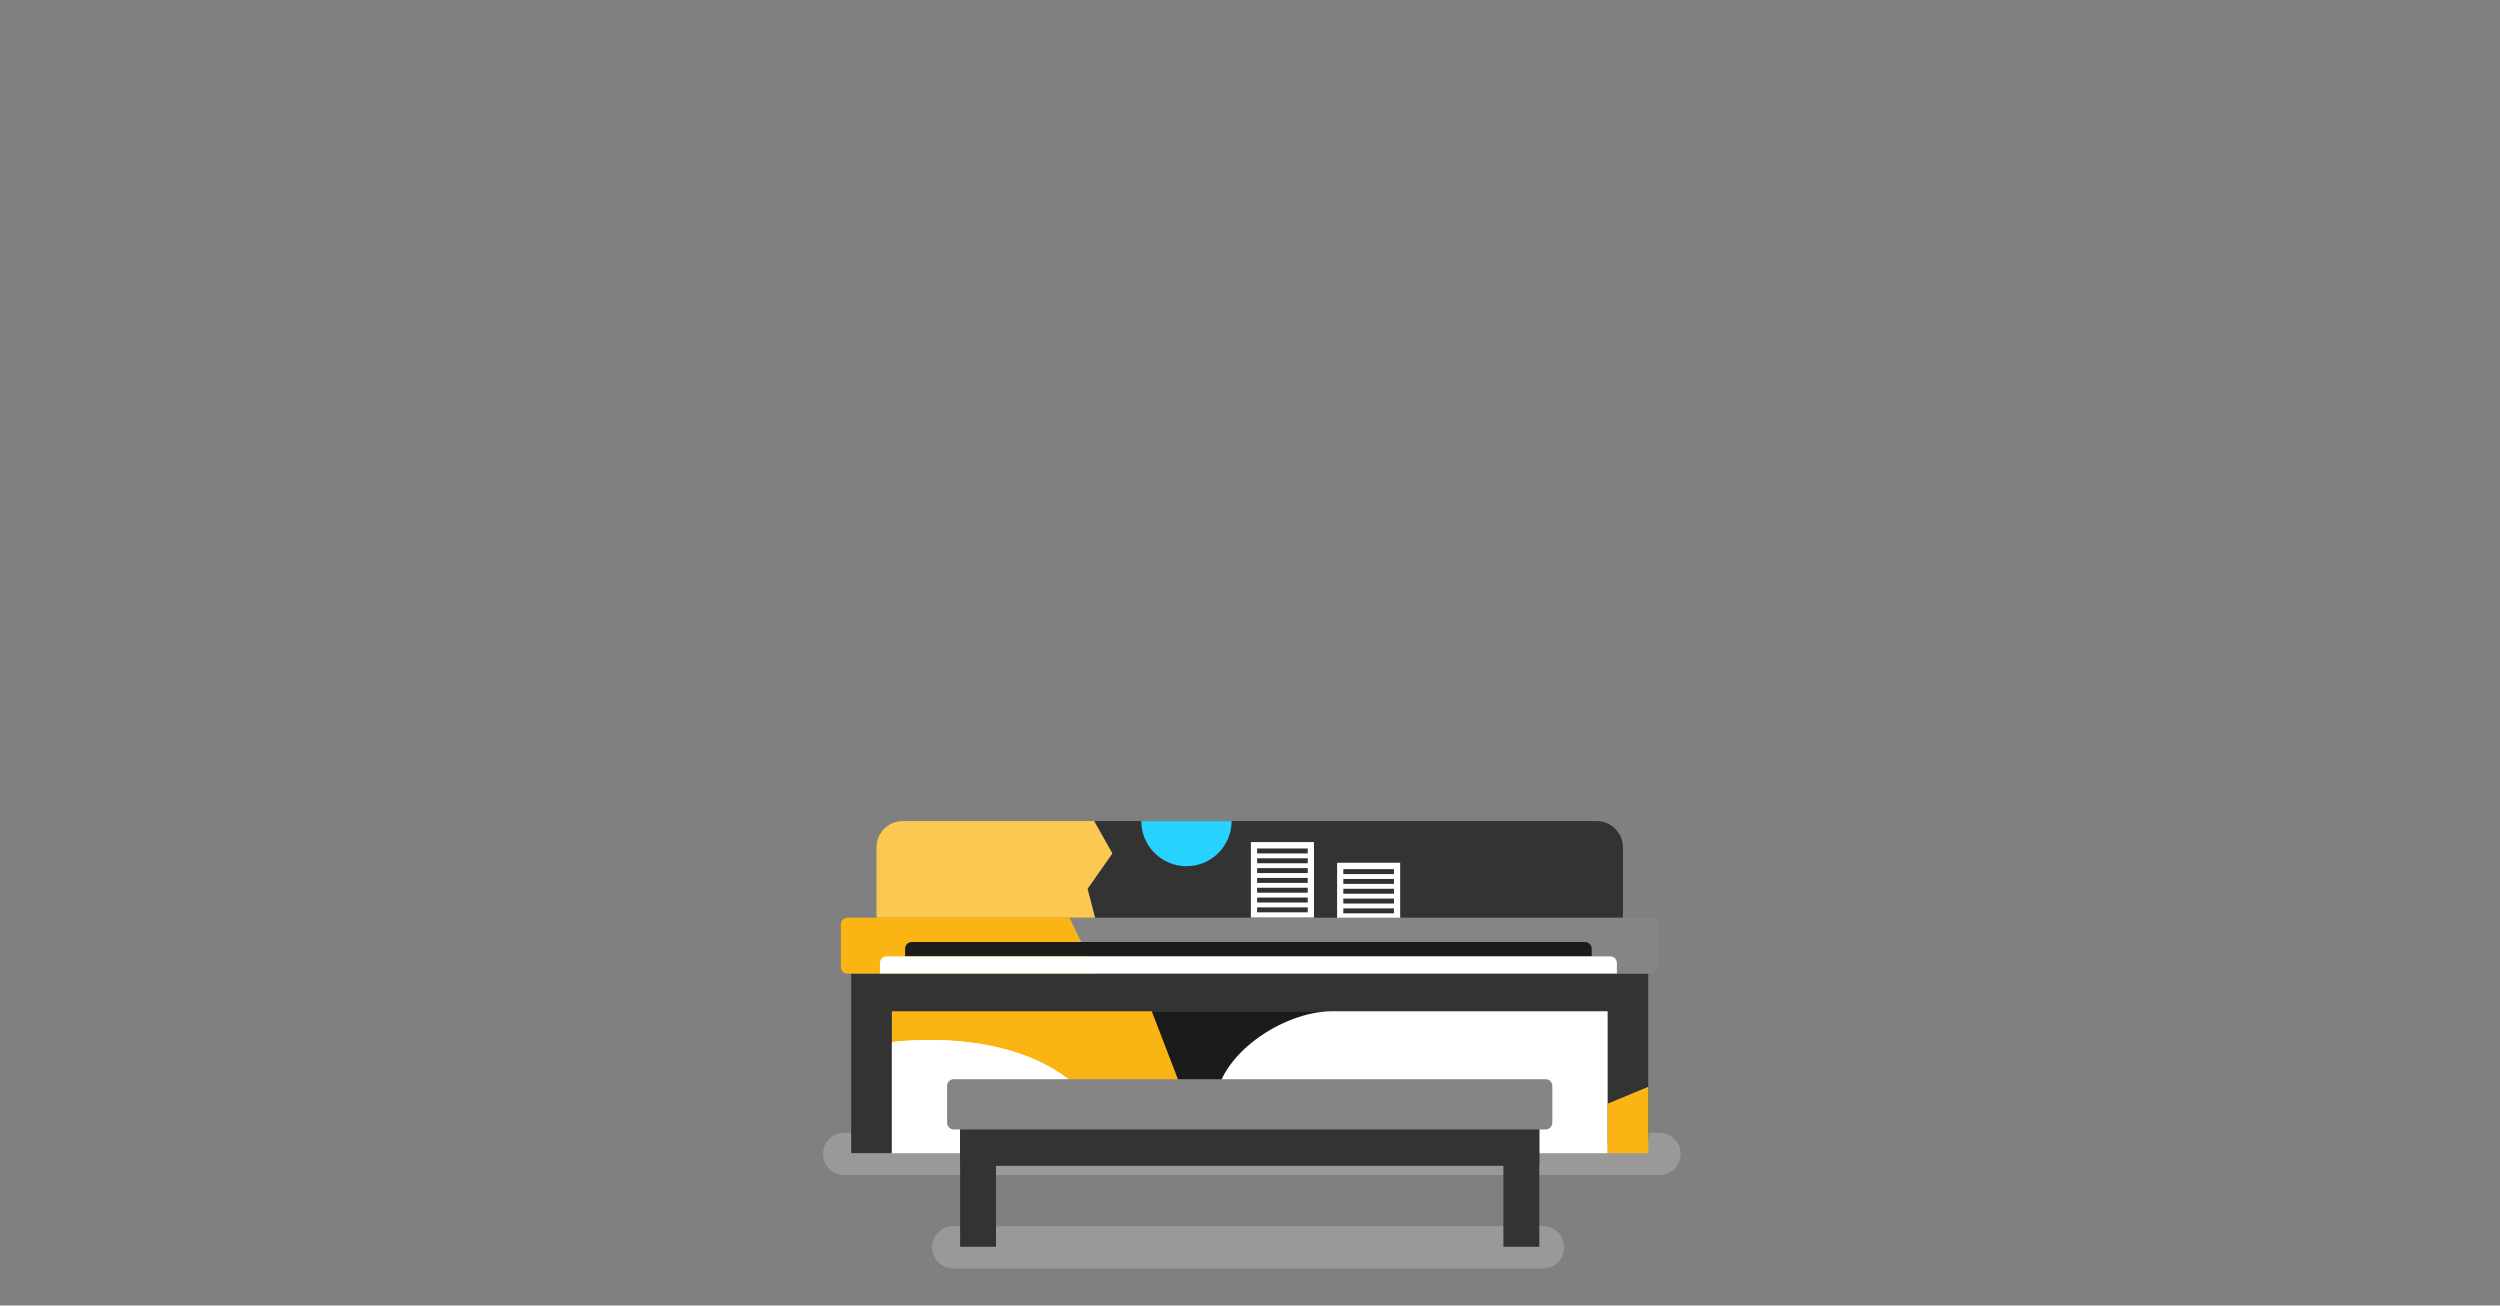 <?xml version="1.0" encoding="UTF-8" standalone="no"?>
<svg width="1440px" height="752px" viewBox="0 0 1440 752" version="1.1" xmlns="http://www.w3.org/2000/svg" xmlns:xlink="http://www.w3.org/1999/xlink" xmlns:sketch="http://www.bohemiancoding.com/sketch/ns">
    <rect x="0" y="0" width="1440" height="752" fill="#808080" stroke="none"/>
    <!-- Generator: Sketch 3.3.2 (12043) - http://www.bohemiancoding.com/sketch -->
    <title>chinatown-piano</title>
    <desc>Created with Sketch.</desc>
    <defs></defs>
    <g id="Page-1" stroke="none" stroke-width="1" fill="none" fill-rule="evenodd" sketch:type="MSPage">
        <g id="chinatown-piano" sketch:type="MSArtboardGroup">
            <g id="Imported-Layers" sketch:type="MSLayerGroup" transform="translate(474, 472)">
                <path d="M414.763,234.291 L75.065,234.291 C68.346,234.291 62.898,239.739 62.898,246.458 C62.898,253.178 68.346,258.626 75.065,258.626 L414.763,258.626 C421.482,258.626 426.93,253.178 426.93,246.458 C426.93,239.739 421.482,234.291 414.763,234.291" id="Fill-1" fill="#999999" sketch:type="MSShapeGroup"></path>
                <path d="M481.901,180.461 L12.251,180.461 C5.531,180.461 0.084,185.909 0.084,192.628 C0.084,199.348 5.531,204.795 12.251,204.795 L481.901,204.795 C488.62,204.795 494.068,199.348 494.068,192.628 C494.068,185.909 488.62,180.461 481.901,180.461" id="Fill-2" fill="#999999" sketch:type="MSShapeGroup"></path>
                <path d="M445.64,0.929 L156.199,0.929 L166.699,19.576 L152.401,39.93 L156.735,56.595 L30.86,56.595 L30.86,110.484 L460.811,110.484 L460.811,16.101 C460.811,7.721 454.019,0.929 445.64,0.929" id="Fill-3" fill="#333333" sketch:type="MSShapeGroup"></path>
                <path d="M246.503,13.044 L282.836,13.044 L282.836,56.595 L246.503,56.595 L246.503,13.044 Z" id="Fill-4" fill="#FFFFFF" sketch:type="MSShapeGroup"></path>
                <path d="M250.086,16.727 L279.253,16.727 L279.253,19.576 L250.086,19.576 L250.086,16.727 Z" id="Fill-5" fill="#323232" sketch:type="MSShapeGroup"></path>
                <path d="M250.086,22.381 L279.253,22.381 L279.253,25.23 L250.086,25.23 L250.086,22.381 Z" id="Fill-6" fill="#323232" sketch:type="MSShapeGroup"></path>
                <path d="M250.086,28.035 L279.253,28.035 L279.253,30.884 L250.086,30.884 L250.086,28.035 Z" id="Fill-7" fill="#323232" sketch:type="MSShapeGroup"></path>
                <path d="M250.086,33.689 L279.253,33.689 L279.253,36.539 L250.086,36.539 L250.086,33.689 Z" id="Fill-8" fill="#323232" sketch:type="MSShapeGroup"></path>
                <path d="M250.086,39.343 L279.253,39.343 L279.253,42.193 L250.086,42.193 L250.086,39.343 Z" id="Fill-9" fill="#323232" sketch:type="MSShapeGroup"></path>
                <path d="M250.086,44.997 L279.253,44.997 L279.253,47.846 L250.086,47.846 L250.086,44.997 Z" id="Fill-10" fill="#323232" sketch:type="MSShapeGroup"></path>
                <path d="M250.086,50.651 L279.253,50.651 L279.253,53.5 L250.086,53.5 L250.086,50.651 Z" id="Fill-11" fill="#323232" sketch:type="MSShapeGroup"></path>
                <path d="M296.169,24.939 L332.502,24.939 L332.502,68.49 L296.169,68.49 L296.169,24.939 Z" id="Fill-12" fill="#FFFFFF" sketch:type="MSShapeGroup"></path>
                <path d="M299.752,28.622 L328.919,28.622 L328.919,31.471 L299.752,31.471 L299.752,28.622 Z" id="Fill-13" fill="#323232" sketch:type="MSShapeGroup"></path>
                <path d="M299.752,34.276 L328.919,34.276 L328.919,37.125 L299.752,37.125 L299.752,34.276 Z" id="Fill-14" fill="#323232" sketch:type="MSShapeGroup"></path>
                <path d="M299.752,39.93 L328.919,39.93 L328.919,42.779 L299.752,42.779 L299.752,39.93 Z" id="Fill-15" fill="#323232" sketch:type="MSShapeGroup"></path>
                <path d="M299.752,45.584 L328.919,45.584 L328.919,48.434 L299.752,48.434 L299.752,45.584 Z" id="Fill-16" fill="#323232" sketch:type="MSShapeGroup"></path>
                <path d="M299.752,51.238 L328.919,51.238 L328.919,54.087 L299.752,54.087 L299.752,51.238 Z" id="Fill-17" fill="#323232" sketch:type="MSShapeGroup"></path>
                <path d="M299.752,56.893 L328.919,56.893 L328.919,59.742 L299.752,59.742 L299.752,56.893 Z" id="Fill-18" fill="#323232" sketch:type="MSShapeGroup"></path>
                <path d="M299.752,62.547 L328.919,62.547 L328.919,65.396 L299.752,65.396 L299.752,62.547 Z" id="Fill-19" fill="#323232" sketch:type="MSShapeGroup"></path>
                <path d="M39.674,110.484 L451.997,110.484 L451.997,186.667 L39.674,186.667 L39.674,110.484 Z" id="Fill-20" fill="#1B1B1B" sketch:type="MSShapeGroup"></path>
                <path d="M220.901,192.224 L189.401,110.484 L39.674,110.484 L39.674,134.784 L169.836,192.224 L220.901,192.224" id="Fill-21" fill="#FAB514" sketch:type="MSShapeGroup"></path>
                <path d="M37.947,128.5 C37.947,128.5 146.901,111.582 169.836,192.224 L37.947,192.224 L37.947,128.5" id="Fill-22" fill="#FFFFFF" sketch:type="MSShapeGroup"></path>
                <path d="M37.947,128.5 C37.947,128.5 146.901,111.582 169.836,192.224" id="Fill-23" fill="#FFFFFF" sketch:type="MSShapeGroup"></path>
                <path d="M16.28,77.345 L39.674,77.345 L39.674,192.224 L16.28,192.224 L16.28,77.345 Z" id="Fill-24" fill="#333333" sketch:type="MSShapeGroup"></path>
                <path d="M451.997,77.345 L475.391,77.345 L475.391,183.5 L451.997,183.5 L451.997,77.345 Z" id="Fill-25" fill="#333333" sketch:type="MSShapeGroup"></path>
                <path d="M481.324,60.454 C481.324,58.322 479.596,56.595 477.465,56.595 L14.206,56.595 C12.075,56.595 10.348,58.322 10.348,60.454 L10.348,85.018 C10.348,87.149 12.075,88.877 14.206,88.877 L477.073,88.877 C479.421,88.877 481.324,86.974 481.324,84.625 L481.324,60.454" id="Fill-26" fill="#858585" sketch:type="MSShapeGroup"></path>
                <path d="M10.348,60.454 L10.348,85.018 C10.348,86.774 11.528,88.24 13.134,88.707 L157.401,88.707 L142.053,56.595 L14.206,56.595 C12.075,56.595 10.348,58.322 10.348,60.454" id="Fill-27" fill="#FAB514" sketch:type="MSShapeGroup"></path>
                <path d="M442.836,78.876 L47.326,78.876 L47.326,74.454 C47.326,72.322 49.054,70.595 51.186,70.595 L438.976,70.595 C441.108,70.595 442.836,72.322 442.836,74.454 L442.836,78.876" id="Fill-28" fill="#1B1B1B" sketch:type="MSShapeGroup"></path>
                <path d="M457.326,82.735 C457.326,80.605 455.598,78.876 453.467,78.876 L36.695,78.876 C34.564,78.876 32.836,80.605 32.836,82.735 L32.836,88.729 L457.326,88.729 L457.326,82.735" id="Fill-29" fill="#FFFFFF" sketch:type="MSShapeGroup"></path>
                <path d="M225.901,165 C226.401,136 264.901,110.484 293.401,110.484 L451.997,110.484 L451.997,192.224 L225.901,192.224 L225.901,165" id="Fill-30" fill="#FFFFFF" sketch:type="MSShapeGroup"></path>
                <path d="M451.997,192.224 L451.997,163.726 L475.391,154 L475.391,192.224 L451.997,192.224" id="Fill-31" fill="#FAB514" sketch:type="MSShapeGroup"></path>
                <path d="M30.86,16.101 L30.86,56.595 L156.735,56.595 L152.401,39.93 L166.699,19.576 L156.199,0.929 L46.032,0.929 C37.653,0.929 30.86,7.721 30.86,16.101" id="Fill-32" fill="#FBC851" sketch:type="MSShapeGroup"></path>
                <path d="M79.036,164.091 L412.636,164.091 L412.636,199.514 L79.036,199.514 L79.036,164.091 Z" id="Fill-33" fill="#333333" sketch:type="MSShapeGroup"></path>
                <path d="M79.036,172.515 L99.706,172.515 L99.706,246.125 L79.036,246.125 L79.036,172.515 Z" id="Fill-34" fill="#333333" sketch:type="MSShapeGroup"></path>
                <path d="M391.965,172.515 L412.635,172.515 L412.635,246.125 L391.965,246.125 L391.965,172.515 Z" id="Fill-35" fill="#333333" sketch:type="MSShapeGroup"></path>
                <path d="M420.135,153.472 C420.135,151.34 418.408,149.612 416.276,149.612 L75.395,149.612 C73.264,149.612 71.536,151.34 71.536,153.472 L71.536,174.71 C71.536,176.842 73.264,178.569 75.395,178.569 L416.276,178.569 C418.408,178.569 420.135,176.842 420.135,174.71 L420.135,153.472" id="Fill-36" fill="#858585" sketch:type="MSShapeGroup"></path>
                <path d="M183.401,0.929 C183.401,15.288 195.042,26.929 209.401,26.929 C223.761,26.929 235.401,15.288 235.401,0.929 L183.401,0.929" id="Fill-37" fill="#28D2FF" sketch:type="MSShapeGroup"></path>
            </g>
        </g>
    </g>
</svg>